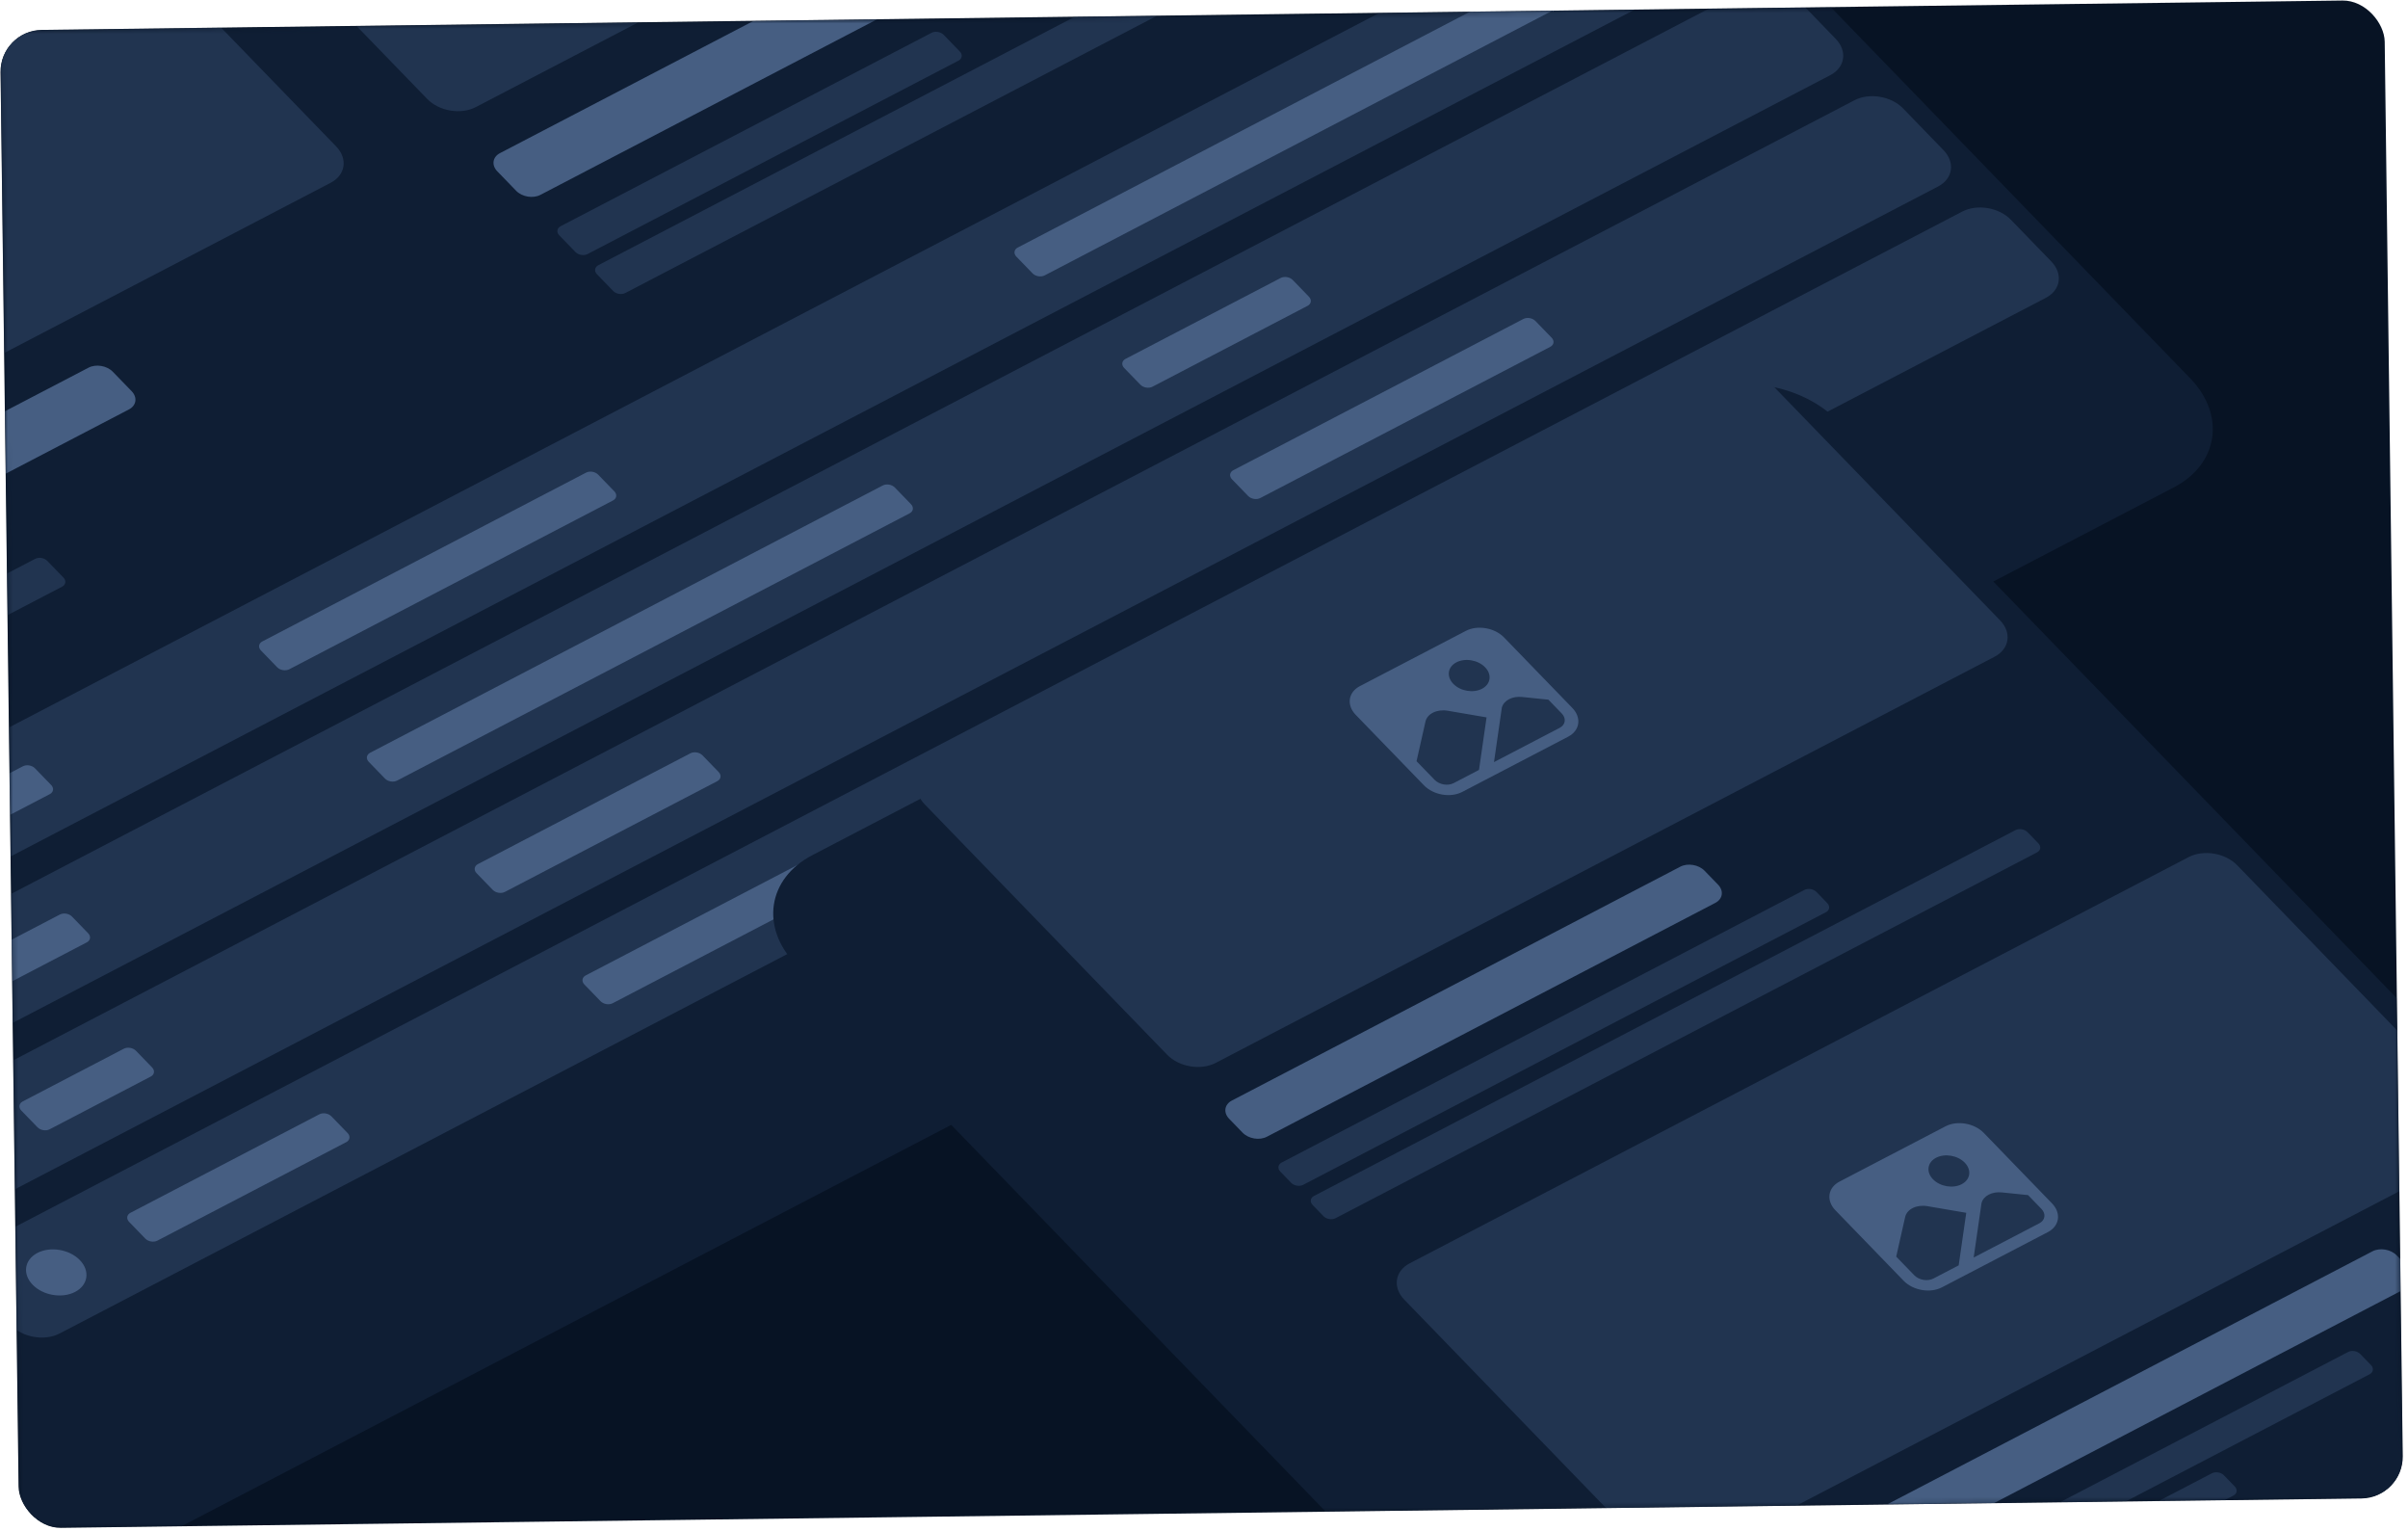 <svg width="461" height="293" viewBox="0 0 461 293" fill="none" xmlns="http://www.w3.org/2000/svg">
<g clip-path="url(#clip0_23_110)">
<path d="M456.44 5.09079e-05L0 5.822L3.657 292.506L460.096 286.684L456.44 5.09079e-05Z" fill="#071324"/>
<mask id="mask0_23_110" style="mask-type:alpha" maskUnits="userSpaceOnUse" x="0" y="0" width="461" height="293">
<path d="M456.44 5.09079e-05L0 5.822L3.657 292.506L460.096 286.684L456.44 5.09079e-05Z" fill="#EAD9CC"/>
</mask>
<g mask="url(#mask0_23_110)">
<g filter="url(#filter0_d_23_110)">
<path d="M179.332 -176.198L-412.62 132.363C-421.2 136.835 -422.602 146.193 -415.753 153.264L-203.737 372.142C-196.887 379.213 -184.379 381.32 -175.8 376.848L416.152 68.287C424.732 63.815 426.134 54.457 419.285 47.386L207.269 -171.492C200.419 -178.563 187.911 -180.67 179.332 -176.198Z" fill="#0F1E34"/>
</g>
<path fill-rule="evenodd" clip-rule="evenodd" d="M95.203 32.786C94.061 31.608 94.294 30.048 95.725 29.303L250.66 -51.459C252.09 -52.204 254.174 -51.853 255.316 -50.674L258.921 -46.953C260.063 -45.774 259.829 -44.214 258.399 -43.469L103.464 37.292C102.034 38.038 99.95 37.687 98.808 36.508L95.203 32.786Z" fill="#465E82"/>
<path fill-rule="evenodd" clip-rule="evenodd" d="M-108.812 139.133C-109.954 137.954 -109.72 136.394 -108.29 135.649L16.946 70.368C18.376 69.623 20.461 69.974 21.602 71.153L25.208 74.874C26.349 76.053 26.116 77.612 24.686 78.358L-100.551 143.639C-101.981 144.384 -104.065 144.033 -105.207 142.854L-108.812 139.133Z" fill="#465E82"/>
<path fill-rule="evenodd" clip-rule="evenodd" d="M107.068 45.036C106.497 44.446 106.614 43.667 107.329 43.294L178.34 6.279C179.056 5.906 180.097 6.081 180.668 6.671L183.761 9.863C184.332 10.453 184.215 11.232 183.5 11.605L112.489 48.62C111.774 48.993 110.731 48.818 110.161 48.228L107.068 45.036Z" fill="#213450"/>
<path fill-rule="evenodd" clip-rule="evenodd" d="M114.291 52.493C113.72 51.904 113.837 51.124 114.552 50.752L242.378 -15.879C243.093 -16.252 244.135 -16.076 244.706 -15.487L247.798 -12.294C248.369 -11.705 248.252 -10.925 247.537 -10.552L119.712 56.078C118.997 56.451 117.954 56.275 117.384 55.686L114.291 52.493Z" fill="#213450"/>
<path fill-rule="evenodd" clip-rule="evenodd" d="M-89.724 158.838C-90.295 158.248 -90.178 157.469 -89.463 157.096L6.728 106.956C7.443 106.584 8.485 106.759 9.056 107.349L12.148 110.541C12.719 111.13 12.602 111.91 11.887 112.282L-84.303 162.423C-85.018 162.795 -86.06 162.62 -86.631 162.031L-89.724 158.838Z" fill="#213450"/>
<path d="M185.798 -155.521L9.571 -63.661C6.711 -62.17 6.243 -59.051 8.527 -56.694L81.778 18.928C84.061 21.285 88.231 21.988 91.091 20.497L267.318 -71.363C270.178 -72.854 270.645 -75.973 268.362 -78.33L195.11 -153.953C192.827 -156.31 188.658 -157.012 185.798 -155.521Z" fill="#213450"/>
<path d="M-18.217 -49.177L-194.444 42.684C-197.304 44.175 -197.772 47.294 -195.489 49.651L-122.237 125.273C-119.954 127.63 -115.784 128.333 -112.925 126.842L63.303 34.982C66.163 33.491 66.63 30.372 64.347 28.015L-8.905 -47.608C-11.188 -49.965 -15.357 -50.667 -18.217 -49.177Z" fill="#213450"/>
<path d="M375.667 40.492L-4.575 238.697C-7.435 240.188 -7.903 243.307 -5.619 245.664L2.107 253.641C4.39 255.998 8.559 256.7 11.419 255.209L391.662 57.004C394.522 55.513 394.989 52.394 392.706 50.037L384.98 42.061C382.696 39.704 378.527 39.001 375.667 40.492Z" fill="#213450"/>
<path fill-rule="evenodd" clip-rule="evenodd" d="M24.717 233.851C24.146 233.262 24.263 232.482 24.978 232.109L61.126 213.267C61.841 212.894 62.883 213.07 63.454 213.659L66.547 216.851C67.117 217.441 67.001 218.22 66.286 218.593L30.138 237.435C29.423 237.808 28.38 237.633 27.809 237.043L24.717 233.851Z" fill="#465E82"/>
<path fill-rule="evenodd" clip-rule="evenodd" d="M111.876 188.419C111.305 187.83 111.421 187.05 112.137 186.677L184.439 148.988C185.154 148.616 186.196 148.791 186.767 149.381L189.86 152.573C190.43 153.162 190.313 153.943 189.599 154.315L117.296 192.003C116.581 192.376 115.539 192.2 114.968 191.611L111.876 188.419Z" fill="#465E82"/>
<path fill-rule="evenodd" clip-rule="evenodd" d="M256.494 113.036C255.923 112.446 256.04 111.666 256.755 111.294L329.057 73.606C329.772 73.233 330.815 73.408 331.386 73.998L334.478 77.19C335.048 77.779 334.932 78.559 334.217 78.932L261.914 116.621C261.199 116.993 260.157 116.818 259.586 116.228L256.494 113.036Z" fill="#465E82"/>
<path d="M14.38 247.253C16.876 245.952 17.282 243.227 15.288 241.168C13.293 239.109 9.653 238.494 7.157 239.796C4.661 241.097 4.254 243.821 6.249 245.88C8.244 247.939 11.884 248.554 14.38 247.253Z" fill="#465E82"/>
<path d="M355.029 19.187L-25.213 217.392C-28.073 218.883 -28.541 222.002 -26.257 224.359L-18.531 232.336C-16.248 234.693 -12.079 235.395 -9.219 233.904L371.024 35.699C373.884 34.209 374.351 31.089 372.068 28.732L364.342 20.756C362.059 18.399 357.889 17.696 355.029 19.187Z" fill="#213450"/>
<path fill-rule="evenodd" clip-rule="evenodd" d="M4.079 212.546C3.508 211.956 3.625 211.177 4.34 210.804L23.702 200.711C24.417 200.339 25.459 200.514 26.03 201.103L29.123 204.297C29.693 204.886 29.576 205.666 28.861 206.038L9.5 216.131C8.785 216.503 7.742 216.328 7.172 215.738L4.079 212.546Z" fill="#465E82"/>
<path fill-rule="evenodd" clip-rule="evenodd" d="M91.238 167.114C90.667 166.524 90.783 165.745 91.499 165.372L132.166 144.174C132.881 143.801 133.923 143.976 134.494 144.566L137.586 147.759C138.157 148.348 138.04 149.128 137.325 149.5L96.658 170.698C95.943 171.071 94.901 170.895 94.33 170.306L91.238 167.114Z" fill="#465E82"/>
<path fill-rule="evenodd" clip-rule="evenodd" d="M235.856 91.731C235.285 91.141 235.402 90.361 236.117 89.989L291.633 61.05C292.349 60.678 293.39 60.853 293.961 61.442L297.054 64.635C297.625 65.224 297.507 66.004 296.793 66.377L241.276 95.315C240.561 95.688 239.519 95.513 238.948 94.923L235.856 91.731Z" fill="#465E82"/>
<path d="M334.391 -2.119L-45.851 196.086C-48.711 197.577 -49.178 200.696 -46.895 203.053L-39.169 211.029C-36.886 213.386 -32.717 214.089 -29.857 212.598L350.386 14.393C353.246 12.902 353.713 9.783 351.43 7.426L343.704 -0.551C341.421 -2.908 337.251 -3.61 334.391 -2.119Z" fill="#213450"/>
<path fill-rule="evenodd" clip-rule="evenodd" d="M-16.559 191.24C-17.13 190.65 -17.013 189.871 -16.298 189.498L11.457 175.03C12.172 174.658 13.214 174.833 13.785 175.423L16.878 178.615C17.448 179.204 17.331 179.984 16.617 180.356L-11.138 194.824C-11.853 195.197 -12.896 195.021 -13.466 194.432L-16.559 191.24Z" fill="#465E82"/>
<path fill-rule="evenodd" clip-rule="evenodd" d="M70.6 145.807C70.029 145.218 70.145 144.438 70.861 144.066L168.988 92.916C169.703 92.543 170.745 92.718 171.316 93.308L174.408 96.5C174.979 97.089 174.862 97.87 174.147 98.242L76.02 149.392C75.305 149.765 74.263 149.589 73.692 149L70.6 145.807Z" fill="#465E82"/>
<path fill-rule="evenodd" clip-rule="evenodd" d="M215.218 70.424C214.647 69.835 214.764 69.055 215.479 68.682L245.171 53.205C245.886 52.833 246.928 53.008 247.499 53.597L250.591 56.79C251.162 57.379 251.045 58.159 250.33 58.532L220.639 74.009C219.923 74.382 218.881 74.206 218.311 73.617L215.218 70.424Z" fill="#465E82"/>
<path d="M313.753 -23.425L-66.489 174.78C-69.349 176.271 -69.817 179.39 -67.534 181.748L-59.807 189.724C-57.524 192.081 -53.355 192.783 -50.495 191.292L329.748 -6.913C332.607 -8.404 333.075 -11.523 330.792 -13.88L323.066 -21.856C320.782 -24.213 316.613 -24.916 313.753 -23.425Z" fill="#213450"/>
<path fill-rule="evenodd" clip-rule="evenodd" d="M-37.197 169.934C-37.768 169.345 -37.651 168.565 -36.936 168.193L4.377 146.658C5.092 146.285 6.134 146.461 6.705 147.05L9.798 150.243C10.368 150.832 10.252 151.612 9.537 151.985L-31.776 173.519C-32.491 173.892 -33.533 173.716 -34.104 173.127L-37.197 169.934Z" fill="#465E82"/>
<path fill-rule="evenodd" clip-rule="evenodd" d="M49.962 124.502C49.391 123.913 49.508 123.133 50.222 122.761L112.195 90.457C112.911 90.084 113.952 90.26 114.523 90.849L117.616 94.041C118.187 94.631 118.069 95.41 117.355 95.783L55.382 128.087C54.667 128.459 53.625 128.284 53.054 127.694L49.962 124.502Z" fill="#465E82"/>
<path fill-rule="evenodd" clip-rule="evenodd" d="M194.58 49.119C194.009 48.53 194.126 47.75 194.841 47.377L296.842 -5.792C297.557 -6.164 298.599 -5.989 299.17 -5.4L302.262 -2.207C302.833 -1.618 302.716 -0.838 302.001 -0.465L200.001 52.704C199.285 53.076 198.243 52.901 197.672 52.312L194.58 49.119Z" fill="#465E82"/>
<g filter="url(#filter1_d_23_110)">
<path d="M323.927 50.87L155.505 138.673C146.926 143.146 145.523 152.505 152.372 159.577L328.26 341.181C335.11 348.252 347.617 350.359 356.196 345.887L524.618 258.084C533.198 253.611 534.6 244.253 527.751 237.181L351.863 55.577C345.014 48.505 332.506 46.398 323.927 50.87Z" fill="#0F1E34"/>
</g>
<path fill-rule="evenodd" clip-rule="evenodd" d="M235.311 214.113C234.169 212.935 234.404 211.375 235.833 210.63L321.685 165.872C323.115 165.127 325.199 165.478 326.341 166.657L328.914 169.314C330.056 170.492 329.822 172.052 328.392 172.797L242.54 217.555C241.11 218.3 239.026 217.949 237.884 216.77L235.311 214.113Z" fill="#465E82"/>
<path fill-rule="evenodd" clip-rule="evenodd" d="M327.144 308.93C326.003 307.752 326.236 306.192 327.666 305.447L454.191 239.486C455.621 238.741 457.705 239.091 458.847 240.27L461.42 242.927C462.562 244.105 462.327 245.665 460.898 246.41L334.373 312.372C332.943 313.117 330.858 312.766 329.717 311.587L327.144 308.93Z" fill="#465E82"/>
<path fill-rule="evenodd" clip-rule="evenodd" d="M245.112 224.232C244.541 223.643 244.658 222.863 245.373 222.49L345.435 170.326C346.15 169.953 347.192 170.128 347.762 170.718L349.823 172.845C350.394 173.434 350.277 174.214 349.562 174.587L249.5 226.752C248.785 227.124 247.743 226.949 247.172 226.359L245.112 224.232Z" fill="#213450"/>
<path fill-rule="evenodd" clip-rule="evenodd" d="M336.945 319.049C336.375 318.46 336.491 317.68 337.206 317.308L449.534 258.748C450.249 258.375 451.291 258.551 451.862 259.14L453.923 261.267C454.493 261.857 454.376 262.636 453.661 263.009L341.333 321.569C340.619 321.942 339.576 321.766 339.005 321.177L336.945 319.049Z" fill="#213450"/>
<path fill-rule="evenodd" clip-rule="evenodd" d="M251.303 230.625C250.732 230.035 250.849 229.256 251.564 228.883L385.842 158.879C386.558 158.507 387.6 158.682 388.17 159.272L390.231 161.399C390.802 161.988 390.685 162.768 389.97 163.141L255.691 233.144C254.977 233.517 253.934 233.341 253.363 232.752L251.303 230.625Z" fill="#213450"/>
<path fill-rule="evenodd" clip-rule="evenodd" d="M343.136 325.442C342.565 324.852 342.682 324.073 343.397 323.7L423.445 281.969C424.16 281.596 425.202 281.771 425.773 282.361L427.833 284.489C428.404 285.078 428.287 285.858 427.572 286.23L347.524 327.961C346.81 328.334 345.767 328.158 345.196 327.569L343.136 325.442Z" fill="#213450"/>
<path d="M327.167 69.223L178.06 146.956C175.2 148.447 174.733 151.567 177.016 153.924L223.435 201.852C225.718 204.209 229.887 204.911 232.747 203.421L381.854 125.687C384.714 124.196 385.182 121.077 382.899 118.719L336.479 70.791C334.196 68.434 330.027 67.732 327.167 69.223Z" fill="#213450"/>
<path d="M419.001 164.04L269.893 241.773C267.034 243.264 266.566 246.384 268.849 248.741L315.269 296.669C317.552 299.026 321.721 299.729 324.581 298.238L473.688 220.504C476.547 219.013 477.015 215.894 474.732 213.536L428.313 165.609C426.029 163.251 421.86 162.549 419.001 164.04Z" fill="#213450"/>
<path d="M280.626 120.742L260.335 131.32L260.334 131.32C258.095 132.491 257.741 134.946 259.544 136.81L272.613 150.304L272.612 150.304C274.418 152.165 277.695 152.728 279.937 151.563L300.229 140.984L300.228 140.984C302.466 139.814 302.82 137.359 301.019 135.495L287.949 122.001C286.142 120.139 282.865 119.577 280.623 120.742L280.626 120.742ZM278.821 126.76L278.821 126.761C280.5 125.884 282.961 126.307 284.315 127.704C285.668 129.101 285.402 130.945 283.721 131.821C282.041 132.697 279.58 132.275 278.227 130.877L278.227 130.878C276.875 129.481 277.14 127.638 278.819 126.761L278.821 126.76ZM278.306 149.875C277.184 150.459 275.545 150.178 274.642 149.245L271.189 145.681L272.899 138.102L272.898 138.101C273.242 136.585 275.113 135.677 277.168 136.027L284.595 137.295L283.147 147.349L278.306 149.875ZM298.992 136.552C299.895 137.483 299.718 138.712 298.597 139.296L286.018 145.854L287.519 135.44L287.518 135.439C287.873 134.057 289.522 133.192 291.419 133.393L296.431 133.907L298.992 136.552Z" fill="#465E82"/>
<path d="M372.459 215.561L352.168 226.139L352.168 226.139C349.928 227.309 349.574 229.765 351.377 231.628L364.446 245.123L364.445 245.123C366.251 246.984 369.528 247.547 371.77 246.381L392.061 235.802L392.061 235.803C394.299 234.633 394.653 232.178 392.851 230.314L379.782 216.82C377.975 214.958 374.698 214.396 372.456 215.561L372.459 215.561ZM370.654 221.579L370.653 221.58C372.333 220.702 374.794 221.126 376.148 222.523C377.5 223.92 377.235 225.764 375.554 226.639C373.873 227.516 371.413 227.093 370.061 225.696L370.06 225.697C368.708 224.299 368.973 222.457 370.652 221.58L370.654 221.579ZM370.139 244.694L370.138 244.694C369.017 245.278 367.378 244.997 366.474 244.064L363.022 240.5L364.732 232.921L364.732 232.92C365.076 231.404 366.946 230.496 369.001 230.845L376.428 232.114L374.98 242.168L370.139 244.694ZM390.826 231.371C391.727 232.302 391.55 233.531 390.43 234.115L377.851 240.673L379.352 230.259L379.352 230.258C379.706 228.876 381.355 228.01 383.251 228.212L388.264 228.726L390.826 231.371Z" fill="#465E82"/>
</g>
</g>
<defs>
<filter id="filter0_d_23_110" x="-470.097" y="-203.546" width="943.726" height="657.741" filterUnits="userSpaceOnUse" color-interpolation-filters="sRGB">
<feFlood flood-opacity="0" result="BackgroundImageFix"/>
<feColorMatrix in="SourceAlpha" type="matrix" values="0 0 0 0 0 0 0 0 0 0 0 0 0 0 0 0 0 0 127 0" result="hardAlpha"/>
<feOffset dy="25"/>
<feGaussianBlur stdDeviation="25"/>
<feColorMatrix type="matrix" values="0 0 0 0 0.022 0 0 0 0 0.04 0 0 0 0 0.125 0 0 0 1 0"/>
<feBlend mode="normal" in2="BackgroundImageFix" result="effect1_dropShadow_23_110"/>
<feBlend mode="normal" in="SourceGraphic" in2="effect1_dropShadow_23_110" result="shape"/>
</filter>
<filter id="filter1_d_23_110" x="98.028" y="23.523" width="484.067" height="399.712" filterUnits="userSpaceOnUse" color-interpolation-filters="sRGB">
<feFlood flood-opacity="0" result="BackgroundImageFix"/>
<feColorMatrix in="SourceAlpha" type="matrix" values="0 0 0 0 0 0 0 0 0 0 0 0 0 0 0 0 0 0 127 0" result="hardAlpha"/>
<feOffset dy="25"/>
<feGaussianBlur stdDeviation="25"/>
<feColorMatrix type="matrix" values="0 0 0 0 0.022 0 0 0 0 0.04 0 0 0 0 0.125 0 0 0 1 0"/>
<feBlend mode="normal" in2="BackgroundImageFix" result="effect1_dropShadow_23_110"/>
<feBlend mode="normal" in="SourceGraphic" in2="effect1_dropShadow_23_110" result="shape"/>
</filter>
<clipPath id="clip0_23_110">
<rect y="5.822" width="456.477" height="286.708" rx="8" transform="rotate(-0.731 0 5.822)" fill="white"/>
</clipPath>
</defs>
</svg>
